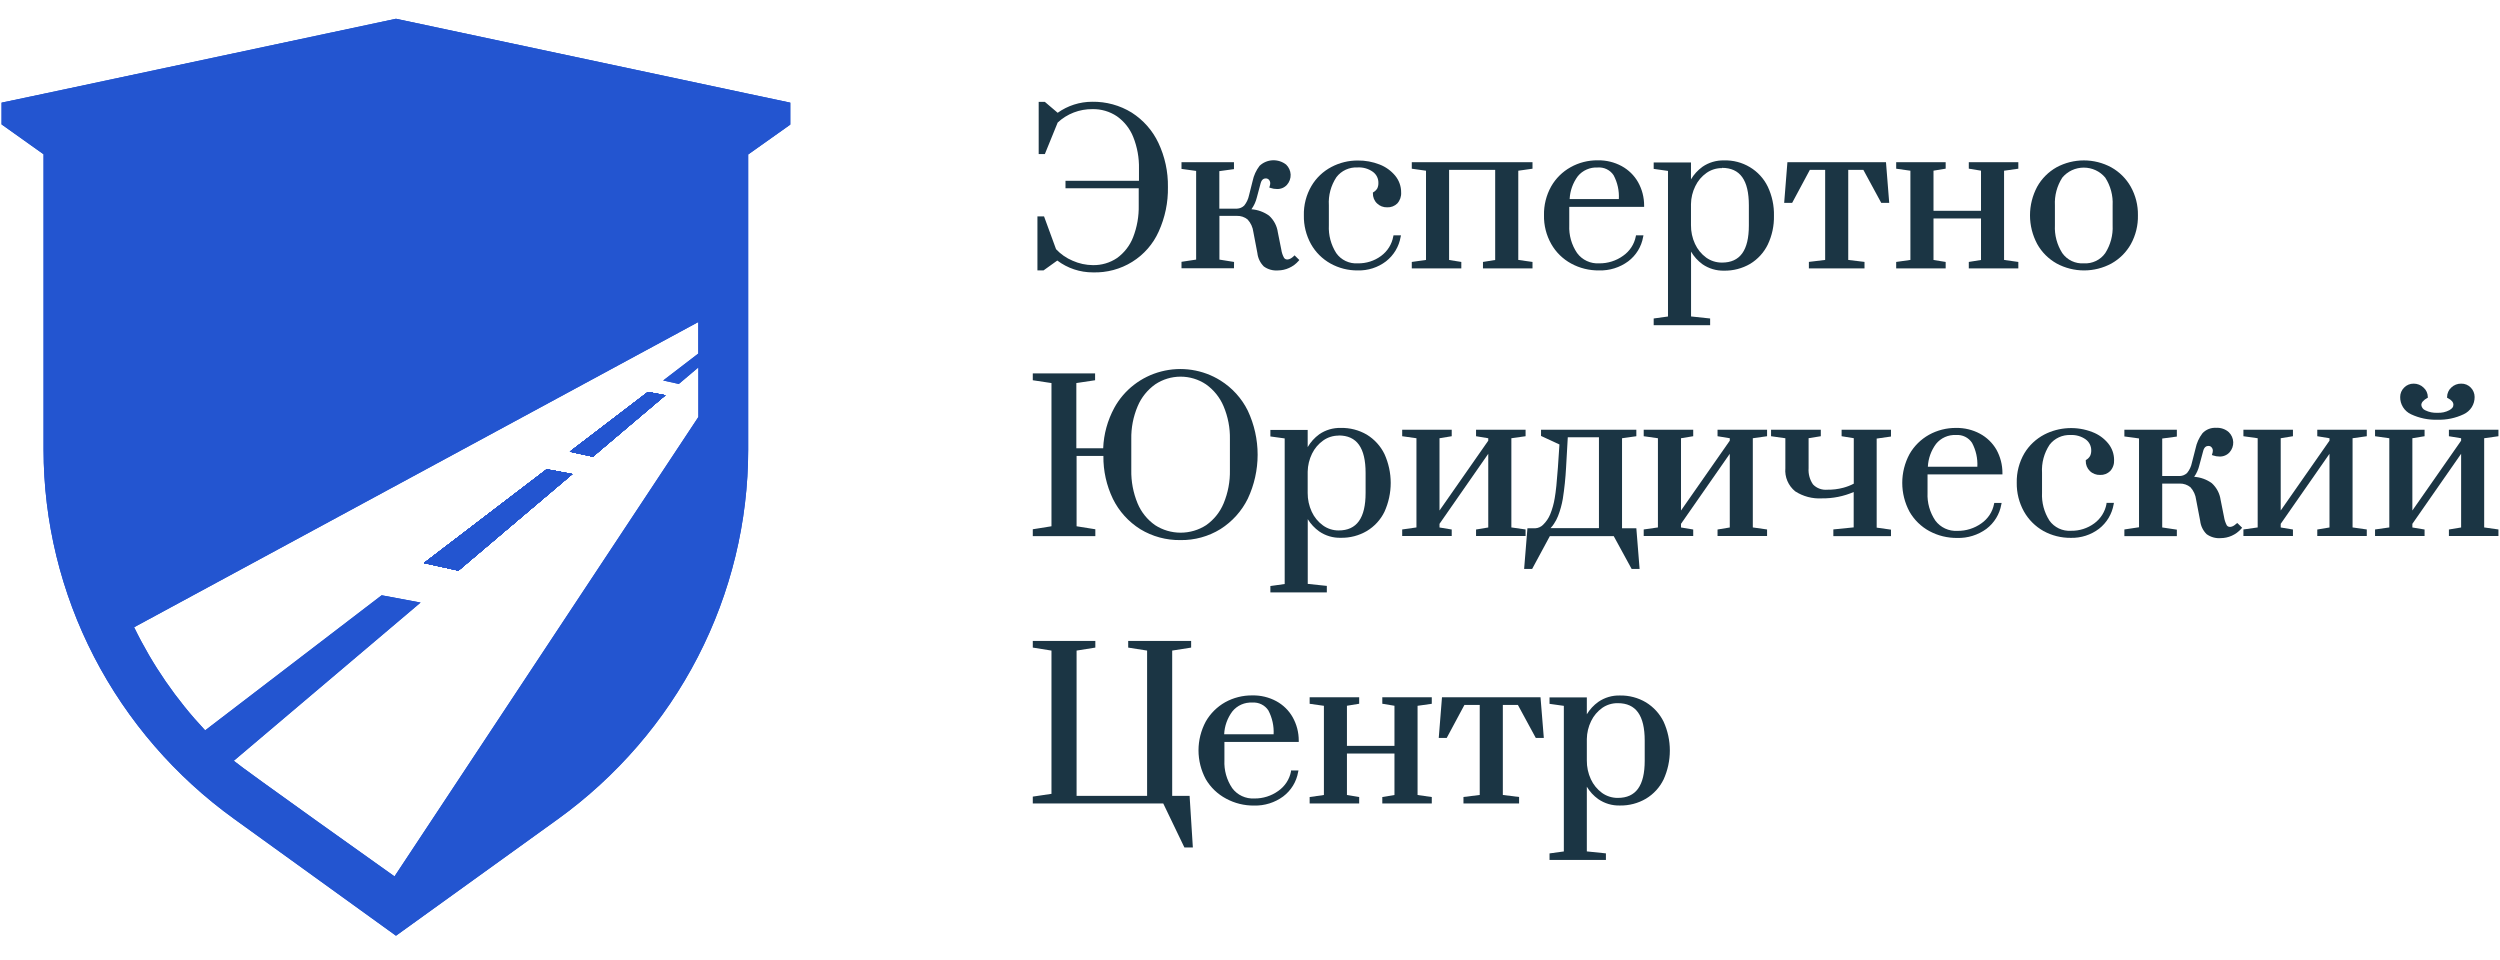 <svg width="112" height="43" viewBox="0 0 112 43" fill="none" xmlns="http://www.w3.org/2000/svg">
<g id="logo (2) 2" clip-path="url(#clip0_1180_1250)">
<path id="Vector" d="M47.367 11.672C47.824 12.018 48.386 12.205 48.963 12.203C49.585 12.222 50.198 12.058 50.723 11.731C51.249 11.404 51.662 10.93 51.911 10.37C52.195 9.744 52.336 9.064 52.323 8.379C52.334 7.697 52.188 7.02 51.896 6.401C51.636 5.848 51.222 5.379 50.703 5.046C50.173 4.718 49.556 4.549 48.929 4.559C48.374 4.559 47.833 4.732 47.384 5.053L46.809 4.564H46.533V6.903H46.809L47.384 5.49C47.805 5.097 48.366 4.882 48.946 4.889C49.334 4.882 49.715 4.994 50.036 5.208C50.365 5.441 50.619 5.762 50.767 6.132C50.949 6.587 51.037 7.072 51.026 7.56V8.1H47.734V8.434H51.015V9.198C51.026 9.689 50.94 10.177 50.761 10.635C50.617 11.003 50.368 11.324 50.045 11.559C49.727 11.774 49.349 11.885 48.963 11.878C48.651 11.876 48.342 11.809 48.057 11.682C47.774 11.564 47.519 11.387 47.311 11.164L46.773 9.694H46.477V12.115H46.749L47.367 11.672Z" fill="#1B3544"/>
<path id="Vector_2" d="M55.286 11.735L54.63 11.63V9.671H55.414C55.59 9.666 55.761 9.724 55.895 9.835C56.036 9.99 56.125 10.184 56.15 10.391L56.331 11.34C56.356 11.564 56.456 11.773 56.616 11.935C56.8 12.07 57.028 12.134 57.257 12.115C57.426 12.113 57.593 12.076 57.746 12.006C57.911 11.934 58.057 11.826 58.174 11.691L58.21 11.649L57.996 11.439L57.954 11.481C57.776 11.655 57.599 11.662 57.526 11.552C57.462 11.437 57.42 11.311 57.402 11.181L57.248 10.412C57.21 10.125 57.071 9.86 56.855 9.662C56.624 9.496 56.35 9.396 56.064 9.375C56.178 9.216 56.26 9.037 56.306 8.848L56.479 8.203C56.532 8.018 56.637 7.993 56.712 7.993C56.738 7.993 56.763 7.998 56.787 8.009C56.81 8.019 56.832 8.035 56.849 8.054C56.887 8.097 56.908 8.154 56.906 8.211C56.906 8.257 56.897 8.301 56.881 8.344L56.864 8.4L56.919 8.419C57.01 8.452 57.106 8.468 57.203 8.467C57.288 8.471 57.372 8.457 57.45 8.425C57.528 8.393 57.598 8.344 57.654 8.283C57.767 8.156 57.827 7.991 57.821 7.822C57.814 7.654 57.742 7.494 57.62 7.375C57.449 7.24 57.233 7.171 57.013 7.181C56.794 7.191 56.585 7.28 56.428 7.43C56.274 7.631 56.168 7.864 56.117 8.11L55.955 8.755C55.921 8.921 55.847 9.076 55.741 9.209C55.656 9.293 55.541 9.342 55.421 9.347H54.626V7.667L55.282 7.577V7.266H52.931V7.567L53.587 7.657V11.63L52.931 11.729V12.019H55.282L55.286 11.735Z" fill="#1B3544"/>
<path id="Vector_3" d="M59.606 11.806C59.978 12.013 60.4 12.12 60.828 12.115C61.285 12.127 61.733 11.983 62.093 11.708C62.441 11.435 62.674 11.046 62.748 10.616L62.763 10.544H62.429L62.418 10.593C62.356 10.941 62.161 11.254 61.873 11.466C61.573 11.689 61.205 11.805 60.828 11.798C60.641 11.81 60.454 11.774 60.285 11.694C60.116 11.614 59.971 11.492 59.864 11.34C59.627 10.968 59.511 10.534 59.533 10.095V9.198C59.505 8.753 59.624 8.312 59.871 7.938C59.981 7.793 60.126 7.677 60.293 7.601C60.461 7.525 60.644 7.491 60.828 7.501C61.071 7.488 61.31 7.558 61.506 7.699C61.584 7.756 61.647 7.83 61.69 7.916C61.733 8.002 61.754 8.097 61.752 8.192C61.755 8.276 61.739 8.359 61.705 8.436C61.663 8.507 61.605 8.566 61.533 8.608L61.506 8.627V8.658C61.503 8.742 61.518 8.825 61.549 8.903C61.58 8.98 61.627 9.051 61.688 9.11C61.748 9.169 61.819 9.215 61.898 9.246C61.977 9.277 62.062 9.291 62.147 9.288C62.231 9.292 62.314 9.278 62.392 9.248C62.47 9.218 62.541 9.172 62.6 9.114C62.721 8.978 62.783 8.801 62.771 8.621C62.773 8.35 62.68 8.087 62.508 7.875C62.322 7.65 62.08 7.475 61.805 7.369C61.496 7.248 61.165 7.187 60.833 7.191C60.419 7.188 60.012 7.288 59.648 7.48C59.275 7.676 58.965 7.971 58.753 8.331C58.519 8.732 58.401 9.188 58.413 9.65C58.404 10.099 58.515 10.542 58.733 10.937C58.937 11.3 59.239 11.601 59.606 11.806Z" fill="#1B3544"/>
<path id="Vector_4" d="M65.467 11.735L64.919 11.647V7.611H66.984V11.647L66.437 11.735V12.025H68.656V11.735L68.019 11.645V7.648L68.656 7.558V7.266H63.248V7.558L63.885 7.648V11.645L63.248 11.735V12.025H65.467V11.735Z" fill="#1B3544"/>
<path id="Vector_5" d="M70.387 11.806C70.77 12.015 71.201 12.121 71.639 12.115C72.108 12.128 72.568 11.985 72.943 11.708C73.298 11.44 73.537 11.05 73.612 10.616L73.627 10.544H73.293L73.283 10.593C73.215 10.943 73.011 11.254 72.714 11.46C72.405 11.684 72.03 11.802 71.646 11.798C71.454 11.81 71.261 11.773 71.088 11.692C70.914 11.611 70.764 11.488 70.652 11.334C70.405 10.968 70.283 10.534 70.303 10.095V9.268H73.657V9.207C73.658 8.84 73.564 8.478 73.383 8.157C73.211 7.856 72.957 7.608 72.65 7.441C72.323 7.264 71.955 7.175 71.582 7.182C71.155 7.177 70.734 7.283 70.363 7.491C69.998 7.695 69.696 7.993 69.491 8.354C69.272 8.748 69.161 9.192 69.171 9.641C69.161 10.093 69.274 10.54 69.498 10.935C69.706 11.301 70.014 11.603 70.387 11.806ZM71.575 7.504C71.715 7.493 71.855 7.519 71.981 7.58C72.106 7.641 72.213 7.734 72.289 7.85C72.464 8.178 72.545 8.547 72.524 8.917H70.32C70.338 8.548 70.465 8.193 70.686 7.894C70.792 7.765 70.928 7.661 71.083 7.594C71.237 7.526 71.406 7.495 71.575 7.504Z" fill="#1B3544"/>
<path id="Vector_6" d="M79.195 8.36C79.02 7.999 78.741 7.695 78.393 7.487C78.045 7.278 77.643 7.174 77.236 7.186C76.892 7.178 76.555 7.277 76.274 7.47C76.064 7.621 75.888 7.813 75.756 8.035V7.277H74.085V7.566L74.726 7.657V14.179L74.085 14.268V14.57H76.614V14.268L75.759 14.177V11.273C75.889 11.495 76.064 11.688 76.274 11.84C76.555 12.033 76.892 12.133 77.236 12.126C77.647 12.133 78.053 12.027 78.407 11.821C78.748 11.614 79.021 11.315 79.195 10.96C79.388 10.555 79.483 10.113 79.473 9.666C79.484 9.216 79.389 8.769 79.195 8.36ZM77.144 7.52C77.956 7.52 78.349 8.068 78.349 9.2V10.097C78.349 11.218 77.956 11.764 77.144 11.764C76.889 11.765 76.641 11.687 76.436 11.54C76.219 11.38 76.047 11.169 75.936 10.926C75.814 10.663 75.753 10.376 75.756 10.086V9.146C75.759 8.865 75.826 8.589 75.951 8.337C76.064 8.102 76.236 7.899 76.451 7.747C76.653 7.605 76.895 7.529 77.144 7.531V7.52Z" fill="#1B3544"/>
<path id="Vector_7" d="M81.081 7.611H81.767V11.645L81.038 11.733V12.025H83.53V11.733L82.801 11.645V7.611H83.479L84.28 9.089H84.637L84.492 7.266H80.076L79.931 9.089H80.288L81.081 7.611Z" fill="#1B3544"/>
<path id="Vector_8" d="M87.166 11.735L86.621 11.647V9.786H88.749V11.647L88.202 11.735V12.025H90.421V11.735L89.782 11.645V7.648L90.421 7.558V7.266H88.202V7.556L88.749 7.646V9.444H86.621V7.646L87.166 7.556V7.266H84.949V7.558L85.586 7.648V11.645L84.949 11.735V12.025H87.166V11.735Z" fill="#1B3544"/>
<path id="Vector_9" d="M95.779 9.645C95.787 9.197 95.676 8.755 95.456 8.362C95.251 8 94.949 7.7 94.582 7.495C94.207 7.292 93.786 7.186 93.357 7.186C92.929 7.186 92.508 7.292 92.133 7.495C91.769 7.701 91.469 8.001 91.267 8.362C91.055 8.759 90.944 9.2 90.944 9.648C90.944 10.095 91.055 10.536 91.267 10.933C91.47 11.298 91.773 11.6 92.141 11.806C92.516 12.009 92.938 12.115 93.366 12.115C93.794 12.115 94.215 12.009 94.591 11.806C94.959 11.6 95.261 11.298 95.465 10.933C95.681 10.538 95.789 10.094 95.779 9.645ZM93.357 11.798C93.17 11.81 92.982 11.774 92.813 11.694C92.644 11.614 92.499 11.492 92.391 11.34C92.154 10.968 92.038 10.533 92.06 10.095V9.198C92.038 8.761 92.153 8.327 92.391 7.957C92.508 7.817 92.654 7.704 92.821 7.626C92.987 7.549 93.169 7.509 93.353 7.509C93.537 7.509 93.719 7.549 93.885 7.626C94.052 7.704 94.198 7.817 94.315 7.957C94.553 8.327 94.669 8.761 94.646 9.198V10.095C94.668 10.533 94.552 10.968 94.315 11.34C94.209 11.491 94.065 11.612 93.897 11.692C93.729 11.772 93.543 11.809 93.357 11.798Z" fill="#1B3544"/>
<path id="Vector_10" d="M49.071 23.711L48.231 23.577V20.427H49.432C49.424 21.092 49.57 21.75 49.859 22.351C50.133 22.907 50.558 23.377 51.088 23.709C51.627 24.036 52.249 24.205 52.882 24.196C53.516 24.206 54.14 24.035 54.677 23.703C55.205 23.368 55.629 22.896 55.902 22.34C56.192 21.723 56.342 21.05 56.342 20.37C56.342 19.69 56.192 19.018 55.902 18.4C55.629 17.845 55.203 17.375 54.673 17.044C54.283 16.801 53.847 16.641 53.391 16.571C52.935 16.502 52.469 16.526 52.023 16.642C51.577 16.757 51.16 16.962 50.798 17.243C50.436 17.523 50.137 17.875 49.919 18.274C49.617 18.833 49.447 19.451 49.423 20.082H48.22V17.161L49.06 17.035V16.727H46.269V17.035L47.106 17.161V23.577L46.269 23.711V24.02H49.071V23.711ZM51.755 17.218C52.09 16.994 52.486 16.874 52.891 16.874C53.297 16.874 53.693 16.994 54.027 17.218C54.377 17.466 54.649 17.804 54.814 18.195C55.013 18.665 55.111 19.17 55.1 19.679V21.059C55.111 21.57 55.015 22.078 54.818 22.552C54.656 22.942 54.386 23.28 54.038 23.526C53.698 23.747 53.3 23.864 52.892 23.864C52.485 23.864 52.087 23.747 51.747 23.526C51.398 23.281 51.127 22.943 50.964 22.552C50.768 22.078 50.672 21.57 50.682 21.059V19.679C50.672 19.17 50.769 18.665 50.969 18.195C51.134 17.804 51.406 17.466 51.755 17.218Z" fill="#1B3544"/>
<path id="Vector_11" d="M59.104 23.81C59.385 24.003 59.721 24.102 60.064 24.093C60.475 24.102 60.881 23.997 61.235 23.789C61.577 23.583 61.851 23.284 62.024 22.928C62.208 22.521 62.304 22.08 62.304 21.634C62.304 21.189 62.208 20.748 62.024 20.341C61.85 19.984 61.576 19.683 61.235 19.473C60.88 19.266 60.474 19.161 60.062 19.171C59.719 19.163 59.382 19.263 59.102 19.457C58.891 19.61 58.715 19.806 58.584 20.03V19.261H56.913V19.553L57.554 19.641V26.164L56.913 26.254V26.54H59.442V26.248L58.587 26.158V23.258C58.72 23.474 58.896 23.662 59.104 23.81ZM59.974 19.509C60.784 19.509 61.179 20.057 61.179 21.189V22.084C61.179 23.207 60.784 23.764 59.974 23.764C59.719 23.766 59.471 23.686 59.266 23.537C59.049 23.379 58.877 23.168 58.766 22.926C58.644 22.662 58.582 22.375 58.584 22.086V21.132C58.589 20.852 58.656 20.576 58.779 20.324C58.893 20.089 59.065 19.886 59.279 19.734C59.481 19.59 59.725 19.514 59.974 19.515V19.509Z" fill="#1B3544"/>
<path id="Vector_12" d="M65.037 23.722L64.49 23.631V23.468L66.674 20.33V23.631L66.127 23.722V24.012H68.346V23.72L67.709 23.629V19.633L68.346 19.543V19.253H66.127V19.543L66.674 19.633V19.742L64.49 22.871V19.633L65.037 19.543V19.253H62.818V19.543L63.457 19.633V23.629L62.818 23.72V24.012H65.037V23.722Z" fill="#1B3544"/>
<path id="Vector_13" d="M69.651 22.319C69.611 22.566 69.544 22.807 69.45 23.039C69.377 23.217 69.267 23.378 69.128 23.512C69.035 23.605 68.91 23.661 68.777 23.667H68.429L68.281 25.488H68.64L69.433 24.018H72.295L73.097 25.488H73.454L73.308 23.667H72.667V19.633L73.308 19.543V19.253H69.038V19.53L69.863 19.912L69.794 20.948C69.75 21.569 69.703 22.031 69.651 22.319ZM70.237 19.589H71.633V23.659H69.465C69.521 23.601 69.571 23.537 69.615 23.47C69.689 23.36 69.751 23.244 69.799 23.121C69.896 22.873 69.967 22.616 70.013 22.355C70.086 21.888 70.135 21.419 70.16 20.948L70.237 19.589Z" fill="#1B3544"/>
<path id="Vector_14" d="M76.946 19.543L77.494 19.633V19.742L75.309 22.871V19.633L75.856 19.543V19.253H73.638V19.543L74.275 19.633V23.629L73.638 23.72V24.012H75.856V23.722L75.309 23.631V23.468L77.494 20.33V23.631L76.946 23.722V24.012H79.165V23.72L78.526 23.629V19.633L79.165 19.543V19.253H76.946V19.543Z" fill="#1B3544"/>
<path id="Vector_15" d="M82.504 19.543L83.049 19.631V21.668C82.9 21.747 82.742 21.808 82.579 21.851C82.346 21.913 82.105 21.943 81.863 21.939C81.745 21.95 81.625 21.934 81.514 21.893C81.403 21.852 81.303 21.787 81.222 21.701C81.076 21.488 81.007 21.233 81.025 20.977V19.631L81.572 19.543V19.253H79.343V19.543L79.984 19.633V20.977C79.967 21.171 79.998 21.366 80.074 21.546C80.151 21.726 80.27 21.885 80.422 22.01C80.777 22.24 81.197 22.351 81.621 22.327C82.111 22.333 82.597 22.236 83.045 22.042V23.627L82.134 23.718V24.02H84.716V23.728L84.075 23.638V19.648L84.716 19.557V19.253H82.504V19.543Z" fill="#1B3544"/>
<path id="Vector_16" d="M89.709 21.252V21.191C89.71 20.825 89.617 20.463 89.438 20.141C89.264 19.842 89.01 19.596 88.703 19.43C88.375 19.254 88.007 19.165 87.634 19.171C87.207 19.167 86.787 19.274 86.416 19.48C86.052 19.685 85.751 19.983 85.546 20.343C85.332 20.741 85.221 21.184 85.221 21.634C85.221 22.083 85.332 22.526 85.546 22.924C85.755 23.289 86.062 23.59 86.435 23.793C86.818 24 87.249 24.105 87.685 24.1C88.154 24.113 88.613 23.97 88.989 23.695C89.344 23.426 89.583 23.035 89.658 22.601L89.673 22.531H89.344L89.333 22.579C89.266 22.93 89.062 23.241 88.765 23.447C88.454 23.669 88.08 23.787 87.696 23.783C87.504 23.794 87.312 23.758 87.139 23.677C86.965 23.596 86.815 23.474 86.702 23.321C86.455 22.954 86.333 22.519 86.354 22.08V21.252H89.709ZM87.634 19.488C87.774 19.478 87.915 19.506 88.04 19.568C88.166 19.63 88.272 19.724 88.348 19.841C88.523 20.17 88.605 20.539 88.585 20.91H86.368C86.386 20.541 86.513 20.186 86.734 19.887C86.84 19.755 86.978 19.649 87.134 19.58C87.291 19.51 87.462 19.479 87.634 19.488Z" fill="#1B3544"/>
<path id="Vector_17" d="M93.469 20.597L93.443 20.614V20.647C93.44 20.731 93.455 20.814 93.486 20.892C93.517 20.97 93.564 21.04 93.624 21.099C93.684 21.159 93.756 21.205 93.835 21.235C93.915 21.266 93.999 21.28 94.084 21.277C94.168 21.281 94.251 21.267 94.329 21.237C94.407 21.207 94.478 21.161 94.537 21.103C94.598 21.036 94.645 20.957 94.674 20.872C94.704 20.787 94.716 20.697 94.711 20.608C94.712 20.337 94.618 20.075 94.446 19.864C94.26 19.638 94.018 19.463 93.742 19.358C93.396 19.222 93.024 19.162 92.652 19.181C92.28 19.2 91.916 19.297 91.586 19.467C91.215 19.662 90.906 19.952 90.692 20.307C90.458 20.709 90.34 21.165 90.35 21.628C90.343 22.077 90.454 22.521 90.673 22.915C90.878 23.28 91.18 23.582 91.547 23.789C91.921 23.995 92.344 24.1 92.772 24.096C93.228 24.107 93.674 23.964 94.035 23.69C94.384 23.417 94.617 23.028 94.691 22.596L94.704 22.527H94.371V22.575C94.307 22.923 94.112 23.235 93.824 23.447C93.523 23.669 93.156 23.786 92.781 23.779C92.593 23.791 92.405 23.755 92.236 23.675C92.067 23.594 91.921 23.473 91.814 23.321C91.577 22.949 91.461 22.514 91.483 22.075V21.185C91.456 20.74 91.574 20.299 91.821 19.925C91.93 19.782 92.073 19.668 92.237 19.592C92.401 19.516 92.582 19.48 92.763 19.488C93.005 19.477 93.244 19.546 93.441 19.686C93.519 19.743 93.582 19.818 93.625 19.904C93.667 19.99 93.689 20.085 93.687 20.181C93.689 20.264 93.673 20.347 93.638 20.423C93.598 20.495 93.54 20.555 93.469 20.597Z" fill="#1B3544"/>
<path id="Vector_18" d="M100.186 23.462C100.009 23.636 99.831 23.642 99.759 23.533C99.698 23.416 99.657 23.291 99.637 23.161L99.483 22.39C99.443 22.107 99.305 21.845 99.092 21.649C98.861 21.48 98.586 21.381 98.299 21.361C98.411 21.201 98.49 21.022 98.534 20.832L98.707 20.188C98.761 20.003 98.865 19.978 98.94 19.978C98.966 19.977 98.992 19.982 99.016 19.992C99.04 20.003 99.06 20.019 99.077 20.038C99.116 20.081 99.137 20.137 99.135 20.194C99.134 20.24 99.125 20.285 99.109 20.328L99.092 20.385L99.147 20.404C99.239 20.436 99.335 20.452 99.432 20.452C99.516 20.456 99.601 20.441 99.679 20.408C99.757 20.376 99.826 20.327 99.883 20.265C99.996 20.139 100.055 19.974 100.049 19.806C100.042 19.638 99.971 19.478 99.849 19.36C99.774 19.293 99.687 19.242 99.591 19.209C99.496 19.176 99.396 19.161 99.295 19.167C99.179 19.158 99.063 19.176 98.955 19.217C98.847 19.259 98.749 19.325 98.671 19.409C98.517 19.61 98.411 19.844 98.361 20.091L98.196 20.736C98.163 20.901 98.09 21.056 97.983 21.187C97.897 21.271 97.783 21.32 97.662 21.326H96.867V19.646L97.523 19.558V19.253H95.172V19.553L95.828 19.642V23.621L95.172 23.72V24.02H97.523V23.728L96.867 23.63V21.664H97.651C97.826 21.66 97.997 21.718 98.132 21.828C98.273 21.984 98.362 22.179 98.386 22.386L98.568 23.335C98.593 23.559 98.693 23.767 98.853 23.928C99.037 24.063 99.265 24.127 99.494 24.108C99.663 24.106 99.829 24.07 99.983 24.001C100.147 23.928 100.293 23.82 100.411 23.686L100.447 23.642L100.233 23.432L100.186 23.462Z" fill="#1B3544"/>
<path id="Vector_19" d="M103.814 19.543L104.361 19.633V19.742L102.176 22.871V19.633L102.724 19.543V19.253H100.505V19.543L101.144 19.633V23.629L100.505 23.72V24.012H102.724V23.722L102.176 23.631V23.468L104.361 20.33V23.631L103.814 23.722V24.012H106.032V23.72L105.395 23.629V19.633L106.032 19.543V19.253H103.814V19.543Z" fill="#1B3544"/>
<path id="Vector_20" d="M111.93 19.543V19.253H109.711V19.543L110.258 19.633V19.742L108.074 22.871V19.633L108.621 19.543V19.253H106.402V19.543L107.041 19.633V23.629L106.402 23.72V24.012H108.621V23.722L108.074 23.631V23.468L110.258 20.33V23.631L109.711 23.722V24.012H111.93V23.72L111.291 23.629V19.633L111.93 19.543Z" fill="#1B3544"/>
<path id="Vector_21" d="M108.016 18.56C108.384 18.733 108.79 18.817 109.198 18.804C109.603 18.816 110.004 18.733 110.369 18.56C110.519 18.491 110.645 18.382 110.733 18.244C110.82 18.107 110.865 17.947 110.863 17.785C110.863 17.629 110.802 17.478 110.692 17.365C110.637 17.307 110.571 17.262 110.498 17.231C110.424 17.2 110.344 17.185 110.264 17.187C110.181 17.185 110.099 17.2 110.022 17.23C109.945 17.261 109.875 17.306 109.816 17.363C109.757 17.417 109.71 17.482 109.679 17.554C109.647 17.626 109.63 17.704 109.63 17.783V17.821L109.662 17.835C109.83 17.922 109.912 18.018 109.912 18.132C109.912 18.245 109.852 18.304 109.73 18.377C109.567 18.463 109.383 18.503 109.198 18.493C109.009 18.503 108.82 18.465 108.651 18.381C108.602 18.361 108.561 18.328 108.53 18.285C108.499 18.243 108.48 18.194 108.475 18.142C108.478 18.085 108.5 18.03 108.539 17.987C108.594 17.924 108.66 17.873 108.734 17.835L108.766 17.819V17.783C108.765 17.704 108.748 17.625 108.715 17.553C108.682 17.481 108.634 17.416 108.574 17.363C108.456 17.249 108.297 17.186 108.131 17.187C108.051 17.186 107.972 17.201 107.898 17.232C107.825 17.262 107.759 17.308 107.704 17.365C107.648 17.42 107.603 17.486 107.573 17.558C107.543 17.63 107.528 17.707 107.528 17.785C107.525 17.947 107.57 18.106 107.656 18.243C107.742 18.381 107.867 18.491 108.016 18.56Z" fill="#1B3544"/>
<path id="Vector_22" d="M52.514 35.654V29.146L53.363 29.012V28.713H50.543V29.012L51.39 29.146V35.654H48.231V29.146L49.071 29.012V28.713H46.269V29.012L47.106 29.146V35.564L46.269 35.688V35.996H52.114L53.061 37.966H53.44L53.294 35.654H52.514Z" fill="#1B3544"/>
<path id="Vector_23" d="M58.184 33.239V33.178C58.185 32.811 58.091 32.45 57.91 32.128C57.739 31.827 57.485 31.579 57.177 31.412C56.85 31.236 56.482 31.147 56.109 31.154C55.681 31.149 55.261 31.254 54.888 31.46C54.524 31.666 54.223 31.965 54.018 32.325C53.805 32.723 53.693 33.166 53.693 33.616C53.693 34.066 53.805 34.509 54.018 34.906C54.234 35.276 54.55 35.578 54.931 35.78C55.314 35.988 55.746 36.094 56.184 36.089C56.652 36.101 57.112 35.958 57.487 35.681C57.842 35.413 58.081 35.023 58.156 34.589L58.171 34.518H57.836V34.566C57.767 34.917 57.563 35.227 57.267 35.434C56.958 35.657 56.583 35.776 56.198 35.772C56.006 35.783 55.814 35.746 55.64 35.665C55.466 35.584 55.315 35.461 55.202 35.307C54.955 34.941 54.833 34.506 54.854 34.066V33.239H58.184ZM56.109 31.475C56.249 31.465 56.389 31.492 56.515 31.555C56.641 31.617 56.747 31.711 56.823 31.828C56.996 32.157 57.077 32.525 57.058 32.895H54.843C54.859 32.526 54.987 32.17 55.209 31.872C55.315 31.74 55.453 31.634 55.609 31.565C55.766 31.496 55.937 31.465 56.109 31.475Z" fill="#1B3544"/>
<path id="Vector_24" d="M61.927 31.528L62.472 31.618V33.416H60.343V31.618L60.891 31.528V31.238H58.672V31.53L59.311 31.62V35.616L58.672 35.707V35.996H60.891V35.707L60.343 35.616V33.758H62.472V35.616L61.927 35.707V35.996H64.144V35.707L63.507 35.616V31.62L64.144 31.53V31.238H61.927V31.528Z" fill="#1B3544"/>
<path id="Vector_25" d="M64.601 31.238L64.456 33.059H64.813L65.606 31.582H66.292V35.614L65.563 35.705V35.996H68.055V35.705L67.327 35.614V31.582H68.002L68.803 33.059H69.163L69.015 31.238H64.601Z" fill="#1B3544"/>
<path id="Vector_26" d="M73.741 31.467C73.388 31.257 72.982 31.15 72.57 31.158C72.226 31.149 71.889 31.249 71.608 31.442C71.398 31.59 71.222 31.781 71.09 32V31.242H69.419V31.532L70.06 31.622V38.145L69.419 38.233V38.525H71.945V38.231L71.09 38.143V35.245C71.22 35.463 71.395 35.653 71.603 35.801C71.885 35.995 72.222 36.095 72.565 36.087C72.979 36.095 73.386 35.989 73.741 35.78C74.083 35.574 74.356 35.275 74.529 34.919C74.714 34.512 74.809 34.071 74.809 33.624C74.809 33.178 74.714 32.737 74.529 32.33C74.354 31.975 74.081 31.676 73.741 31.467ZM72.478 31.502C73.29 31.502 73.683 32.05 73.683 33.182V34.079C73.683 35.2 73.29 35.746 72.478 35.746C72.223 35.748 71.975 35.669 71.77 35.522C71.553 35.362 71.381 35.151 71.27 34.909C71.148 34.645 71.087 34.358 71.09 34.069V33.111C71.094 32.831 71.159 32.555 71.283 32.303C71.396 32.068 71.568 31.865 71.783 31.712C71.986 31.572 72.229 31.498 72.478 31.502Z" fill="#1B3544"/>
<path id="Vector_27" d="M25.638 21.238L20.534 25.561L18.999 25.223L24.494 21.025L25.48 21.208L25.61 21.233L25.638 21.238Z" fill="#2355D0"/>
<path id="Vector_28" d="M24.494 21.025L18.999 25.223L20.534 25.561L25.638 21.238L25.61 21.233L25.48 21.208L24.494 21.025Z" fill="#2355D0"/>
<path id="Vector_29" d="M25.638 21.238L20.534 25.561L18.999 25.223L24.494 21.025L25.48 21.208L25.61 21.233L25.638 21.238Z" fill="#2355D0"/>
<path id="Vector_30" d="M24.494 21.025L18.999 25.223L20.534 25.561L25.638 21.238L25.61 21.233L25.48 21.208L24.494 21.025Z" fill="#2355D0"/>
<path id="Vector_31" d="M25.638 21.238L20.534 25.561L18.999 25.223L24.494 21.025L25.48 21.208L25.61 21.233L25.638 21.238Z" fill="#2355D0"/>
<path id="Vector_32" d="M24.494 21.025L18.999 25.223L20.534 25.561L25.638 21.238L25.61 21.233L25.48 21.208L24.494 21.025Z" fill="#2355D0"/>
<path id="Vector_33" d="M29.808 17.707L26.559 20.458L25.531 20.234L29.028 17.562L29.659 17.68L29.797 17.705L29.808 17.707Z" fill="#2355D0"/>
<path id="Vector_34" d="M29.028 17.562L25.531 20.234L26.559 20.458L29.808 17.707L29.797 17.705L29.659 17.68L29.028 17.562Z" fill="#2355D0"/>
<path id="Vector_35" d="M29.808 17.707L26.559 20.458L25.531 20.234L29.028 17.562L29.659 17.68L29.797 17.705L29.808 17.707Z" fill="#2355D0"/>
<path id="Vector_36" d="M29.028 17.562L25.531 20.234L26.559 20.458L29.808 17.707L29.797 17.705L29.659 17.68L29.028 17.562Z" fill="#2355D0"/>
<path id="Vector_37" d="M25.638 21.238L20.534 25.561L18.999 25.223L24.494 21.025L25.48 21.208L25.61 21.233L25.638 21.238Z" fill="#2355D0"/>
<path id="Vector_38" d="M24.494 21.025L18.999 25.223L20.534 25.561L25.638 21.238L25.61 21.233L25.48 21.208L24.494 21.025Z" fill="#2355D0"/>
<path id="Vector_39" d="M25.61 21.233L25.638 21.238L20.534 25.561L18.999 25.223L24.494 21.025L25.48 21.208L25.61 21.233Z" fill="#2355D0"/>
<path id="Vector_40" d="M24.494 21.025L18.999 25.223L20.534 25.561L25.638 21.238L25.61 21.233L25.48 21.208L24.494 21.025Z" fill="#2355D0"/>
<path id="Vector_41" d="M29.797 17.705L29.808 17.707L26.559 20.458L25.531 20.234L29.028 17.562L29.659 17.68L29.797 17.705Z" fill="#2355D0"/>
<path id="Vector_42" d="M29.028 17.562L25.531 20.234L26.559 20.458L29.808 17.707L29.797 17.705L29.659 17.68L29.028 17.562Z" fill="#2355D0"/>
<path id="Vector_43" d="M32.381 19.058V20.15C32.376 23.199 31.643 26.204 30.24 28.924C28.838 31.643 26.805 34.002 24.306 35.809L18.563 39.946L32.381 19.058ZM4.597 27.59C3.598 25.233 3.082 22.705 3.08 20.152V6.344L1.725 5.38L17.74 1.97L33.749 5.376L32.39 6.34V12.567L4.597 27.59Z" fill="#2355D0"/>
<path id="Vector_44" d="M17.74 3.108L31.262 5.987V11.911L30.203 12.485L5.196 26C4.545 24.116 4.212 22.14 4.21 20.15V5.987L17.74 3.108ZM30.992 23.192C30.179 27.888 27.543 32.09 23.64 34.915L22.87 35.467L30.992 23.192ZM17.74 0.84L1.96 4.2L0.07 4.599V5.573L1.951 6.911V20.141C1.953 23.366 2.728 26.546 4.213 29.422C5.699 32.298 7.853 34.79 10.501 36.696L17.74 41.92L24.982 36.704C27.628 34.797 29.78 32.305 31.263 29.429C32.746 26.553 33.519 23.374 33.519 20.15V6.92L35.406 5.582V4.599L33.519 4.198L17.74 0.84ZM9.191 32.72C7.9 31.346 6.827 29.788 6.008 28.1L31.283 14.427V15.84L29.71 17.046L30.411 17.201L31.287 16.46V18.677L17.674 39.258C17.674 39.258 10.886 34.442 10.473 34.083L18.843 26.994L17.099 26.668L9.191 32.72Z" fill="#2355D0"/>
<path id="Vector_45" d="M25.61 21.233L25.638 21.238L20.534 25.561L18.999 25.223L24.494 21.025L25.48 21.208L25.61 21.233Z" fill="#2355D0"/>
<path id="Vector_46" d="M24.494 21.025L18.999 25.223L20.534 25.561L25.638 21.238L25.61 21.233L25.48 21.208L24.494 21.025Z" fill="#2355D0"/>
<path id="Vector_47" d="M29.808 17.707L26.559 20.458L25.531 20.234L29.028 17.562L29.659 17.68L29.797 17.705L29.808 17.707Z" fill="#2355D0"/>
<path id="Vector_48" d="M29.028 17.562L25.531 20.234L26.559 20.458L29.808 17.707L29.797 17.705L29.659 17.68L29.028 17.562Z" fill="#2355D0"/>
<path id="Vector_49" d="M29.808 17.707L26.559 20.458L25.531 20.234L29.028 17.562L29.659 17.68L29.797 17.705L29.808 17.707Z" fill="#2355D0"/>
<path id="Vector_50" d="M29.028 17.562L25.531 20.234L26.559 20.458L29.808 17.707L29.797 17.705L29.659 17.68L29.028 17.562Z" fill="#2355D0"/>
<path id="Vector_51" d="M25.638 21.238L20.534 25.561L18.999 25.223L24.494 21.025L25.48 21.208L25.61 21.233L25.638 21.238Z" fill="#2355D0"/>
<path id="Vector_52" d="M24.494 21.025L18.999 25.223L20.534 25.561L25.638 21.238L25.61 21.233L25.48 21.208L24.494 21.025Z" fill="#2355D0"/>
<path id="Vector_53" d="M25.638 21.238L20.534 25.561L18.999 25.223L24.494 21.025L25.48 21.208L25.61 21.233L25.638 21.238Z" fill="#2355D0"/>
<path id="Vector_54" d="M24.494 21.025L18.999 25.223L20.534 25.561L25.638 21.238L25.61 21.233L25.48 21.208L24.494 21.025Z" fill="#2355D0"/>
<path id="Vector_55" d="M29.808 17.707L26.559 20.458L25.531 20.234L29.028 17.562L29.659 17.68L29.797 17.705L29.808 17.707Z" fill="#2355D0"/>
<path id="Vector_56" d="M29.028 17.562L25.531 20.234L26.559 20.458L29.808 17.707L29.797 17.705L29.659 17.68L29.028 17.562Z" fill="#2355D0"/>
<path id="Vector_57" d="M29.808 17.707L26.559 20.458L25.531 20.234L29.028 17.562L29.659 17.68L29.797 17.705L29.808 17.707Z" fill="#2355D0"/>
<path id="Vector_58" d="M29.028 17.562L25.531 20.234L26.559 20.458L29.808 17.707L29.797 17.705L29.659 17.68L29.028 17.562Z" fill="#2355D0"/>
<path id="Vector_59" d="M25.638 21.238L20.534 25.561L18.999 25.223L24.494 21.025L25.48 21.208L25.61 21.233L25.638 21.238Z" fill="#2355D0"/>
<path id="Vector_60" d="M24.494 21.025L18.999 25.223L20.534 25.561L25.638 21.238L25.61 21.233L25.48 21.208L24.494 21.025Z" fill="#2355D0"/>
<path id="Vector_61" d="M25.638 21.238L20.534 25.561L18.999 25.223L24.494 21.025L25.48 21.208L25.61 21.233L25.638 21.238Z" fill="#2355D0"/>
<path id="Vector_62" d="M24.494 21.025L18.999 25.223L20.534 25.561L25.638 21.238L25.61 21.233L25.48 21.208L24.494 21.025Z" fill="#2355D0"/>
<path id="Vector_63" d="M25.638 21.238L20.534 25.561L18.999 25.223L24.494 21.025L25.48 21.208L25.61 21.233L25.638 21.238Z" fill="#2355D0"/>
<path id="Vector_64" d="M25.638 21.238L20.534 25.561L18.999 25.223L24.494 21.025L25.48 21.208L25.61 21.233L25.638 21.238Z" fill="#2355D0"/>
<path id="Vector_65" d="M25.638 21.238L20.534 25.561L18.999 25.223L24.494 21.025L25.48 21.208L25.61 21.233L25.638 21.238Z" fill="#2355D0"/>
<path id="Vector_66" d="M29.808 17.707L26.559 20.458L25.531 20.234L29.028 17.562L29.659 17.68L29.797 17.705L29.808 17.707Z" fill="#2355D0"/>
<path id="Vector_67" d="M29.808 17.707L26.559 20.458L25.531 20.234L29.028 17.562L29.659 17.68L29.797 17.705L29.808 17.707Z" fill="#2355D0"/>
<path id="Vector_68" d="M25.638 21.238L20.534 25.561L18.999 25.223L24.494 21.025L25.48 21.208L25.61 21.233L25.638 21.238Z" fill="#2355D0"/>
<path id="Vector_69" d="M25.61 21.233L25.638 21.238L20.534 25.561L18.999 25.223L24.494 21.025L25.48 21.208L25.61 21.233Z" fill="#2355D0"/>
<path id="Vector_70" d="M29.797 17.705L29.808 17.707L26.559 20.458L25.531 20.234L29.028 17.562L29.659 17.68L29.797 17.705Z" fill="#2355D0"/>
<path id="Vector_71" d="M33.51 4.198L17.74 0.84L1.96 4.2L0.07 4.599V5.573L1.951 6.911V20.141C1.953 23.366 2.728 26.546 4.213 29.422C5.699 32.298 7.853 34.79 10.501 36.696L17.74 41.92L24.982 36.704C27.628 34.797 29.78 32.305 31.263 29.429C32.746 26.553 33.519 23.374 33.519 20.15V6.92L35.406 5.582V4.599L33.51 4.198ZM31.287 18.688L17.674 39.268C17.674 39.268 10.886 34.442 10.473 34.083L18.843 26.994L17.099 26.668L9.191 32.72C7.9 31.346 6.827 29.788 6.008 28.1L31.283 14.427V15.84L29.71 17.046L30.411 17.201L31.287 16.46V18.688Z" fill="#2355D0"/>
<path id="Vector_72" d="M25.61 21.233L25.638 21.238L20.534 25.561L18.999 25.223L24.494 21.025L25.48 21.208L25.61 21.233Z" fill="#2355D0"/>
<path id="Vector_73" d="M29.808 17.707L26.559 20.458L25.531 20.234L29.028 17.562L29.659 17.68L29.797 17.705L29.808 17.707Z" fill="#2355D0"/>
<path id="Vector_74" d="M29.808 17.707L26.559 20.458L25.531 20.234L29.028 17.562L29.659 17.68L29.797 17.705L29.808 17.707Z" fill="#2355D0"/>
<path id="Vector_75" d="M25.638 21.238L20.534 25.561L18.999 25.223L24.494 21.025L25.48 21.208L25.61 21.233L25.638 21.238Z" fill="#2355D0"/>
<path id="Vector_76" d="M25.638 21.238L20.534 25.561L18.999 25.223L24.494 21.025L25.48 21.208L25.61 21.233L25.638 21.238Z" fill="#2355D0"/>
<path id="Vector_77" d="M29.808 17.707L26.559 20.458L25.531 20.234L29.028 17.562L29.659 17.68L29.797 17.705L29.808 17.707Z" fill="#2355D0"/>
<path id="Vector_78" d="M29.808 17.707L26.559 20.458L25.531 20.234L29.028 17.562L29.659 17.68L29.797 17.705L29.808 17.707Z" fill="#2355D0"/>
<path id="Vector_79" d="M25.638 21.238L20.534 25.561L18.999 25.223L24.494 21.025L25.48 21.208L25.61 21.233L25.638 21.238Z" fill="#2355D0"/>
<path id="Vector_80" d="M25.638 21.238L20.534 25.561L18.999 25.223L24.494 21.025L25.48 21.208L25.61 21.233L25.638 21.238Z" fill="#2355D0"/>
</g>
<defs>
<clipPath id="clip0_1180_1250">
<rect width="112" height="42" fill="white" transform="translate(0 0.5)"/>
</clipPath>
</defs>
</svg>
